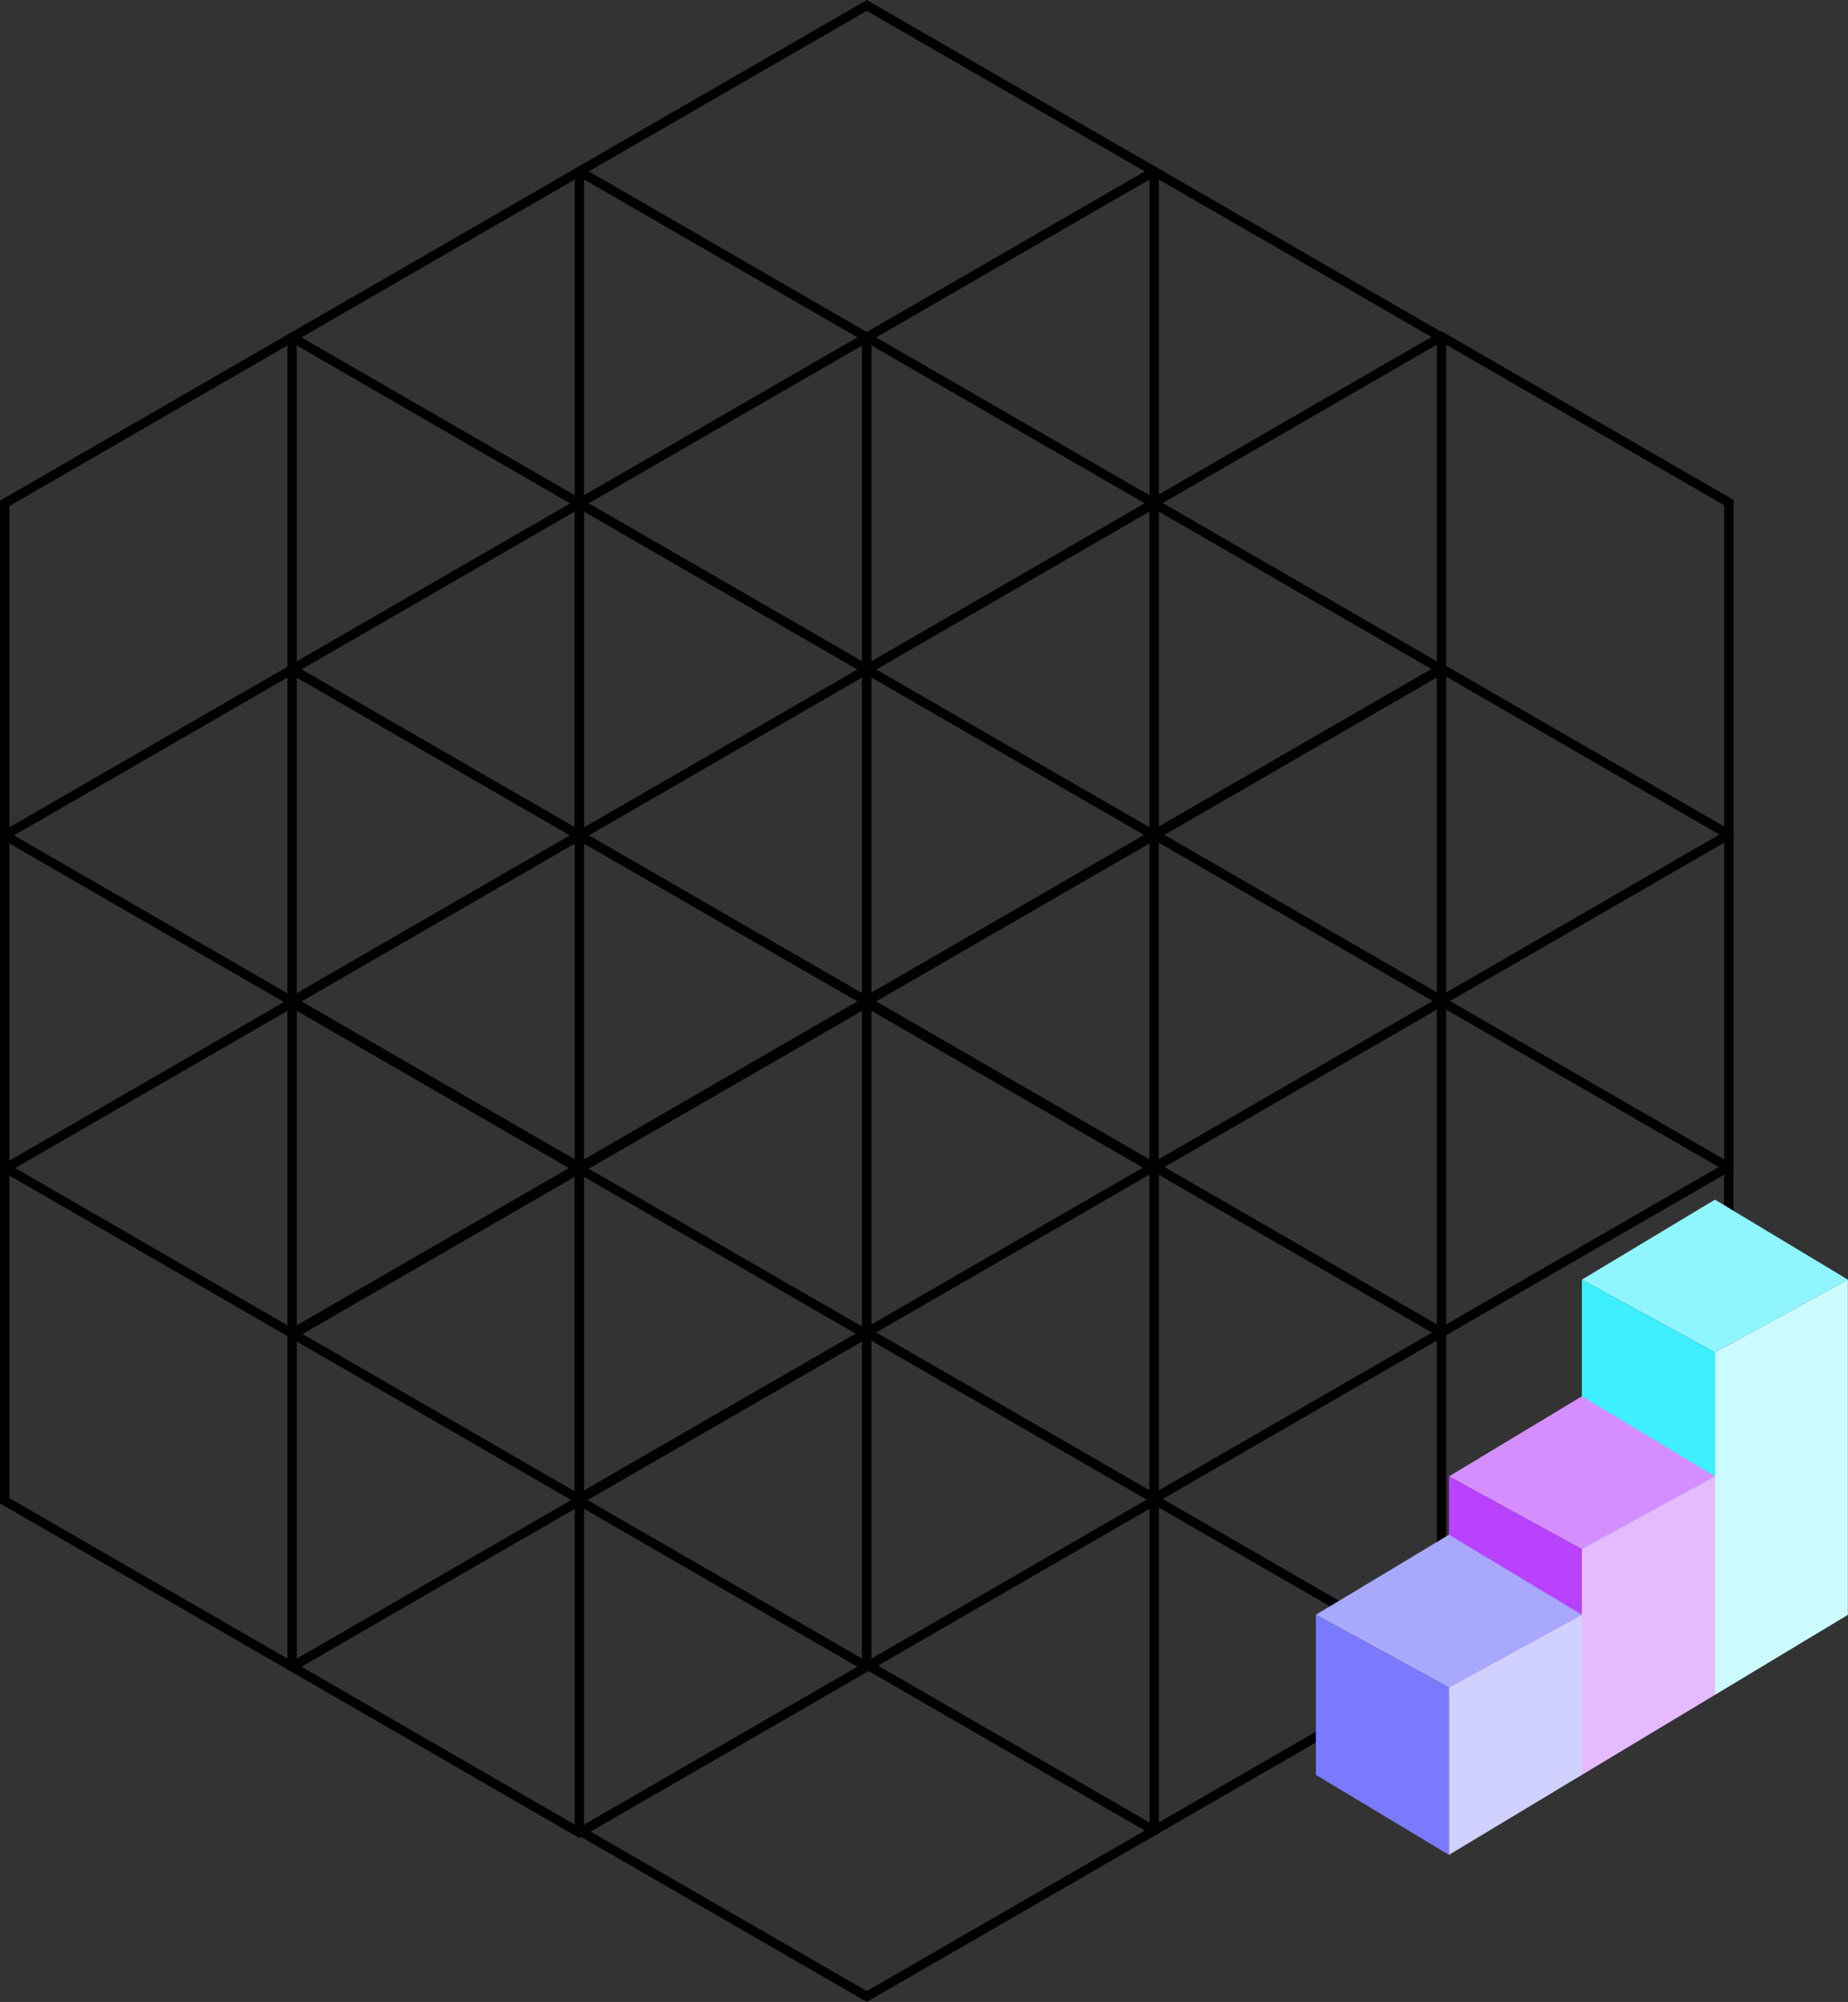 <svg xmlns="http://www.w3.org/2000/svg" viewBox="0 0 145.83 157.9">
  <rect x="0" y="0" width="145.83" height="157.9" fill="#333333" stroke="none"/>
  <defs>
    <style>
      .scalable-1 {
        fill: none;
        stroke: #000;
        stroke-miterlimit: 10;
        stroke-width: 0.74px;
      }

      .scalable-2 {
        fill: #8ff6ff;
      }

      .scalable-3 {
        fill: #ccfbff;
      }

      .scalable-4 {
        fill: #3defff;
      }

      .scalable-5 {
        fill: #d58eff;
      }

      .scalable-6 {
        fill: #e5baff;
      }

      .scalable-7 {
        fill: #b942ff;
      }

      .scalable-8 {
        fill: #a8a8ff;
      }

      .scalable-9 {
        fill: #d1d1ff;
      }

      .scalable-10 {
        fill: #7a7aff;
      }
    </style>
  </defs>
  <g id="Layer_2" data-name="Layer 2">
    <g id="Layer_3" data-name="Layer 3">
      <polygon class="scalable-1" points="45.72 13.52 45.72 39.7 68.4 52.8 91.08 39.7 91.08 13.52 68.4 0.43 45.72 13.52" />
      <polygon class="scalable-1" points="23.05 26.61 23.05 52.8 45.73 65.89 68.4 52.8 68.4 26.61 45.73 13.52 23.05 26.61" />
      <polygon class="scalable-1" points="23.05 52.8 23.05 78.98 45.72 92.08 68.4 78.98 68.4 52.8 45.72 39.71 23.05 52.8" />
      <polygon class="scalable-1"
        points="113.75 78.98 113.75 52.8 91.07 39.71 68.4 52.8 68.4 78.98 91.07 92.08 113.75 78.98" />
      <polygon class="scalable-1"
        points="113.75 52.8 113.75 26.61 91.08 13.52 68.4 26.61 68.4 52.8 91.08 65.89 113.75 52.8" />
      <polygon class="scalable-1" points="0.37 39.7 0.37 65.89 23.05 78.98 45.72 65.89 45.72 39.7 23.05 26.61 0.37 39.7" />
      <polygon class="scalable-1"
        points="0.37 65.89 0.37 92.08 23.05 105.17 45.72 92.08 45.72 65.89 23.05 52.8 0.37 65.89" />
      <polygon class="scalable-1"
        points="68.4 105.17 68.4 78.98 45.72 65.89 23.05 78.98 23.05 105.17 45.72 118.26 68.4 105.17" />
      <polygon class="scalable-1" points="91.07 65.89 91.07 39.7 68.4 26.61 45.72 39.7 45.72 65.89 68.4 78.98 91.07 65.89" />
      <polygon class="scalable-1"
        points="0.37 92.18 0.37 118.37 23.05 131.46 45.72 118.37 45.72 92.18 23.05 79.09 0.37 92.18" />
      <polygon class="scalable-1"
        points="68.4 131.46 68.4 105.27 45.72 92.18 23.05 105.27 23.05 131.46 45.72 144.55 68.4 131.46" />
      <polygon class="scalable-1"
        points="91.07 118.37 91.07 92.18 68.4 79.09 45.72 92.18 45.72 118.37 68.4 131.46 91.07 118.37" />
      <polygon class="scalable-1"
        points="91.08 144.38 91.08 118.19 68.4 105.1 45.72 118.19 45.72 144.38 68.4 157.47 91.08 144.38" />
      <polygon class="scalable-1"
        points="113.75 131.29 113.75 105.1 91.07 92.01 68.4 105.1 68.4 131.29 91.07 144.38 113.75 131.29" />
      <polygon class="scalable-1"
        points="113.75 105.1 113.75 78.92 91.08 65.82 68.4 78.92 68.4 105.1 91.08 118.19 113.75 105.1" />
      <polygon class="scalable-1"
        points="136.42 118.26 136.42 92.08 113.75 78.99 91.07 92.08 91.07 118.26 113.75 131.35 136.42 118.26" />
      <polygon class="scalable-1"
        points="136.43 92.01 136.43 65.83 113.75 52.73 91.07 65.83 91.07 92.01 113.75 105.1 136.43 92.01" />
      <polygon class="scalable-1"
        points="136.43 65.82 136.43 39.64 113.75 26.55 91.08 39.64 91.08 65.82 113.75 78.92 136.43 65.82" />
      <polygon class="scalable-2" points="145.82 100.93 135.33 94.62 124.83 100.93 135.33 106.67 145.82 100.93" />
      <polygon class="scalable-3" points="135.33 133.68 145.82 127.37 145.82 100.93 135.33 106.67 135.33 133.68" />
      <polygon class="scalable-4" points="135.33 106.67 124.83 100.93 124.83 127.37 135.33 133.68 135.33 106.67" />
      <polygon class="scalable-5" points="135.33 116.45 124.83 110.13 114.34 116.45 124.83 122.19 135.33 116.45" />
      <polygon class="scalable-6" points="124.83 139.99 135.33 133.68 135.33 116.45 124.83 122.19 124.83 139.99" />
      <polygon class="scalable-7" points="124.83 122.19 114.34 116.45 114.34 133.68 124.83 139.99 124.83 122.19" />
      <polygon class="scalable-8" points="124.83 127.36 114.34 121.05 103.84 127.36 114.34 133.1 124.83 127.36" />
      <polygon class="scalable-9" points="114.34 146.3 124.83 139.99 124.83 127.36 114.34 133.1 114.34 146.3" />
      <polygon class="scalable-10" points="114.34 133.1 103.84 127.36 103.84 139.99 114.34 146.3 114.34 133.1" />
    </g>
  </g>
</svg>